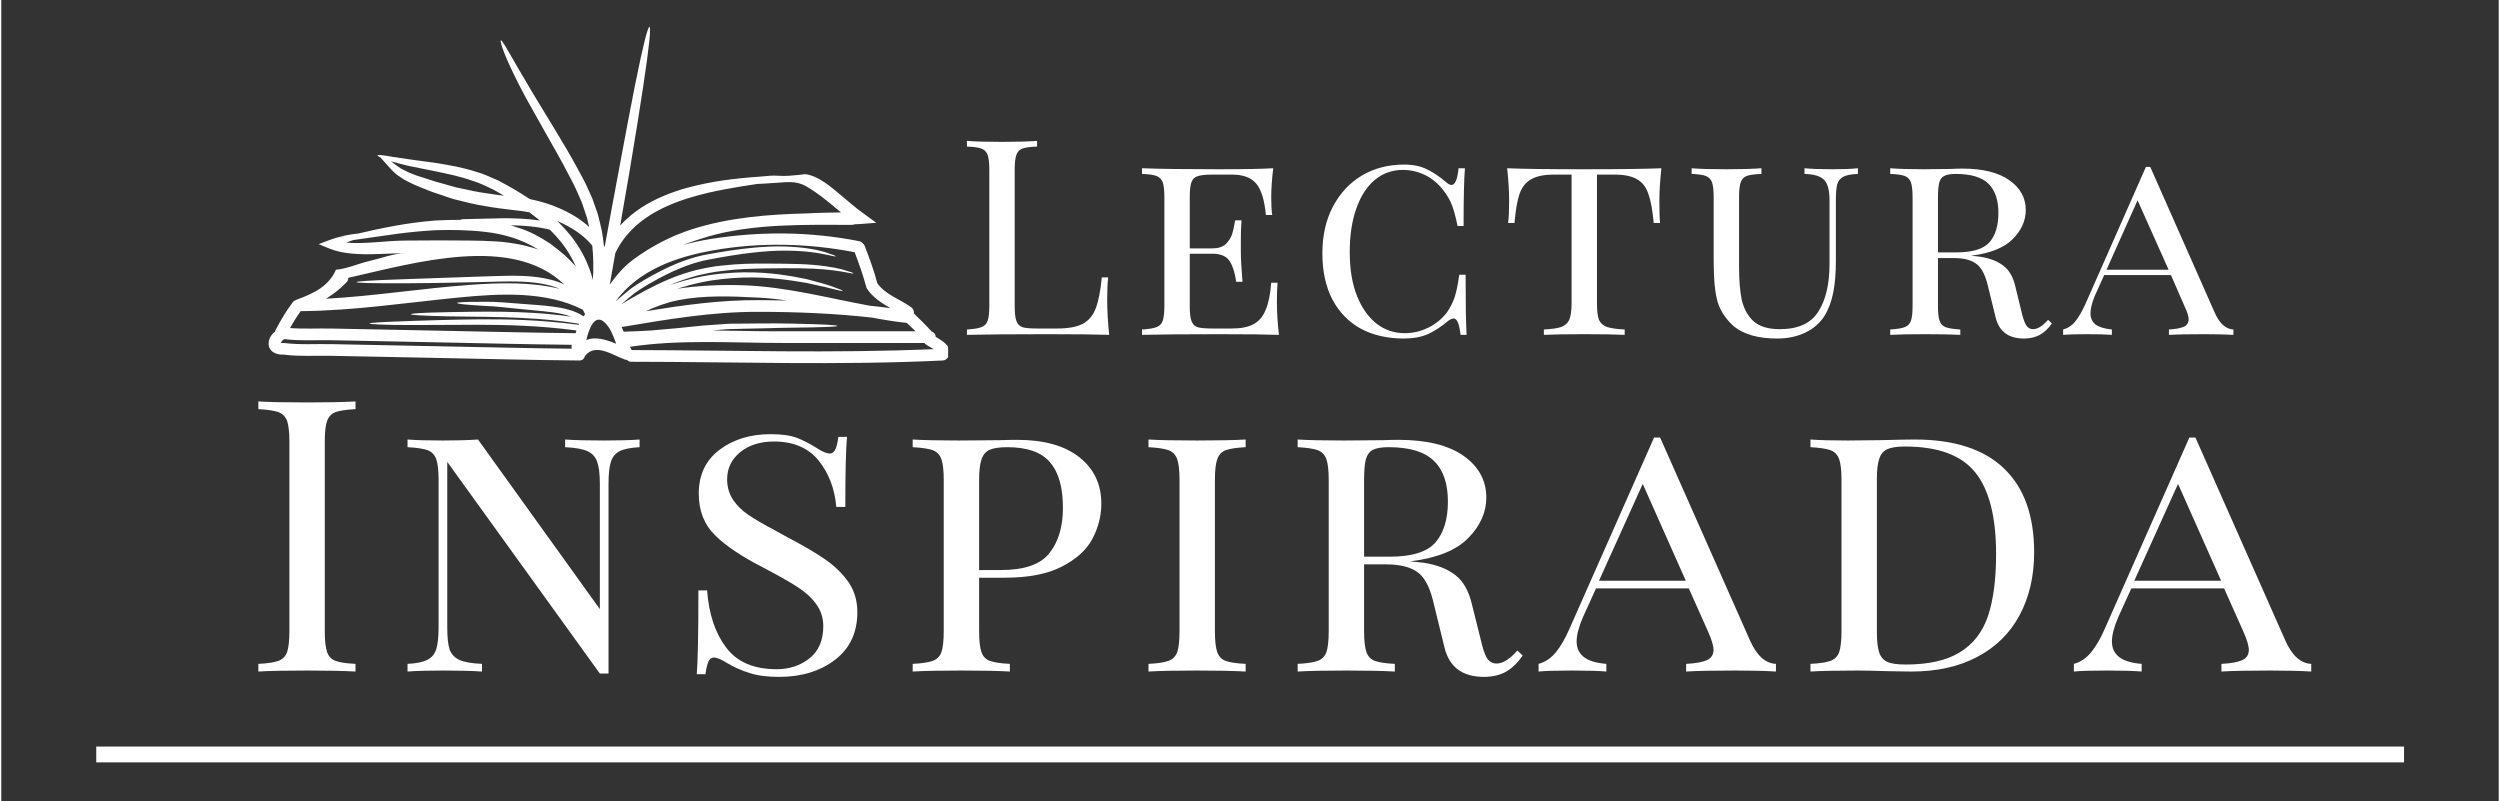 <svg xmlns="http://www.w3.org/2000/svg" xmlns:xlink="http://www.w3.org/1999/xlink" width="156" zoomAndPan="magnify" viewBox="0 0 116.88 37.5" height="50" preserveAspectRatio="xMidYMid meet" version="1.0"><rect x="0" y="0" width="116.88" height="37.5" fill="#333333" stroke="none"/><defs><g/><clipPath id="beb7febc97"><path d="M 12.488 1.184 L 44.312 1.184 L 44.312 17 L 12.488 17 Z M 12.488 1.184 " clip-rule="nonzero"/></clipPath></defs><g clip-path="url(#beb7febc97)"><path fill="#ffffff" d="M 23.531 9.16 C 23.367 9.062 23.203 8.969 23.043 8.879 C 22.707 8.727 22.398 8.562 22.074 8.469 C 21.449 8.242 20.867 8.137 20.367 8.027 C 19.863 7.926 19.434 7.84 19.074 7.766 C 18.727 7.684 18.449 7.613 18.234 7.547 C 18.371 7.648 18.52 7.77 18.695 7.883 C 18.805 7.938 18.918 7.992 19.035 8.055 C 19.16 8.117 19.289 8.152 19.422 8.211 C 19.559 8.258 19.719 8.305 19.875 8.355 C 19.957 8.383 20.039 8.406 20.121 8.434 C 20.164 8.449 20.207 8.461 20.25 8.477 L 20.285 8.484 L 20.293 8.488 C 20.293 8.488 20.301 8.492 20.301 8.492 L 20.305 8.492 L 20.367 8.512 C 20.547 8.562 20.727 8.613 20.914 8.664 C 21.102 8.715 21.297 8.781 21.488 8.812 C 21.879 8.891 22.281 8.992 22.723 9.047 C 22.984 9.09 23.258 9.125 23.531 9.16 Z M 25.129 11.676 C 24.332 11.18 23.488 10.953 22.703 10.859 C 21.836 10.754 21.035 10.754 20.34 10.773 C 19.645 10.809 19.035 10.875 18.508 10.945 C 17.609 11.066 16.949 11.172 16.48 11.234 C 16.477 11.234 16.477 11.238 16.469 11.238 C 16.383 11.266 16.289 11.293 16.188 11.34 C 16.176 11.344 16.16 11.352 16.145 11.355 C 16.586 11.391 17.094 11.371 17.645 11.328 C 18.066 11.293 18.543 11.258 19.02 11.258 C 19.492 11.254 19.984 11.25 20.484 11.25 C 20.965 11.25 21.43 11.254 21.883 11.258 C 22.109 11.262 22.328 11.266 22.543 11.27 C 22.766 11.281 22.98 11.289 23.195 11.301 C 23.91 11.352 24.578 11.484 25.129 11.676 Z M 25.766 13.102 C 25.957 13.152 26.156 13.223 26.348 13.316 C 23.91 10.961 19.387 12.289 16.234 13.004 C 16.242 13.07 16.223 13.145 16.16 13.207 C 15.871 13.516 15.543 13.766 15.195 13.98 C 17.449 13.859 19.676 13.496 21.934 13.332 C 23.289 13.234 24.77 13.184 26.129 13.516 C 25.984 13.453 25.836 13.402 25.691 13.363 C 25.262 13.25 24.828 13.203 24.41 13.184 C 23.996 13.164 23.598 13.168 23.219 13.18 C 22.836 13.188 22.473 13.199 22.133 13.207 C 20.762 13.238 19.691 13.258 18.875 13.258 C 18.059 13.258 17.492 13.258 17.133 13.246 C 16.773 13.234 16.621 13.223 16.621 13.199 C 16.621 13.184 16.773 13.164 17.133 13.141 C 17.492 13.117 18.055 13.094 18.871 13.066 C 19.688 13.035 20.754 13 22.125 12.953 C 22.469 12.941 22.828 12.93 23.211 12.918 C 23.59 12.906 23.996 12.898 24.426 12.914 C 24.852 12.934 25.301 12.98 25.766 13.102 Z M 26.371 11.945 C 26.551 12.109 26.727 12.285 26.891 12.477 C 26.707 12.055 26.469 11.668 26.203 11.332 C 26.031 11.121 25.855 10.926 25.672 10.746 C 25.062 10.602 24.449 10.551 23.828 10.543 C 23.832 10.543 23.832 10.543 23.836 10.543 C 23.957 10.578 24.078 10.621 24.207 10.664 C 24.707 10.812 25.195 11.078 25.68 11.395 C 25.91 11.566 26.141 11.75 26.371 11.945 Z M 27.324 14.711 C 27.289 14.637 27.254 14.566 27.219 14.496 C 25.488 13.609 23.301 13.738 21.426 13.922 C 18.953 14.164 16.5 14.543 14.012 14.562 C 13.828 14.816 13.664 15.082 13.512 15.352 C 14.141 15.402 14.801 15.363 15.426 15.375 C 17 15.41 18.57 15.441 20.145 15.469 C 22.387 15.512 24.637 15.57 26.879 15.594 C 26.891 15.547 26.906 15.508 26.918 15.465 C 25.117 15.23 23.598 15.203 22.355 15.199 C 21.082 15.203 20.09 15.207 19.328 15.211 C 18.57 15.215 18.047 15.203 17.715 15.188 C 17.379 15.176 17.234 15.156 17.234 15.137 C 17.234 15.121 17.379 15.102 17.715 15.082 C 18.047 15.062 18.57 15.043 19.324 15.016 C 20.082 14.992 21.078 14.957 22.355 14.945 C 23.617 14.938 25.164 14.957 27.02 15.199 C 27.023 15.188 27.035 15.168 27.043 15.152 C 25.637 14.922 24.441 14.875 23.449 14.844 C 22.391 14.816 21.555 14.82 20.922 14.805 C 19.652 14.777 19.172 14.742 19.172 14.707 C 19.172 14.668 19.652 14.633 20.922 14.609 C 21.559 14.598 22.387 14.578 23.457 14.59 C 24.352 14.605 25.426 14.645 26.672 14.82 C 26.371 14.707 26.062 14.652 25.77 14.613 C 25.305 14.551 24.859 14.523 24.473 14.48 C 23.691 14.41 23.086 14.324 22.621 14.316 C 21.691 14.262 21.336 14.219 21.336 14.18 C 21.336 14.145 21.691 14.121 22.629 14.125 C 23.098 14.109 23.711 14.172 24.496 14.23 C 24.891 14.262 25.316 14.285 25.805 14.348 C 26.051 14.379 26.305 14.422 26.57 14.5 C 26.797 14.559 27.027 14.66 27.25 14.801 C 27.273 14.77 27.297 14.738 27.324 14.711 Z M 27.688 13.102 C 27.723 12.543 27.711 12.004 27.66 11.5 C 27.375 11.141 26.949 10.809 26.441 10.543 C 26.305 10.473 26.164 10.406 26.02 10.34 C 26.227 10.543 26.426 10.758 26.621 10.996 C 26.969 11.43 27.281 11.934 27.5 12.516 C 27.574 12.707 27.637 12.902 27.688 13.102 Z M 28.777 16.086 C 28.637 15.707 28.496 15.316 28.215 15.07 C 27.777 14.691 27.508 15.352 27.379 15.918 C 27.809 15.734 28.305 15.898 28.777 16.086 Z M 35.43 14.047 C 35.879 14.047 36.332 14.055 36.781 14.066 C 36.316 14 35.848 13.945 35.379 13.926 C 34.168 13.863 32.887 13.812 31.691 14.047 C 31.145 14.156 30.645 14.34 30.16 14.566 C 31.906 14.281 33.645 14.035 35.43 14.047 Z M 39.301 9.941 C 39.207 9.867 39.117 9.789 39.027 9.715 C 38.594 9.352 38.164 9.004 37.676 8.723 C 37.164 8.43 36.742 8.535 36.18 8.562 C 35.871 8.578 35.594 8.605 35.371 8.609 C 35.133 8.648 34.871 8.688 34.574 8.734 C 34.137 8.809 33.629 8.895 33.059 9.027 C 32.488 9.168 31.848 9.34 31.18 9.637 C 30.516 9.934 29.812 10.355 29.254 11.031 C 29.055 11.27 28.883 11.543 28.738 11.84 C 28.656 12.312 28.57 12.805 28.477 13.316 C 28.797 12.875 29.145 12.465 29.59 12.137 C 30.43 11.523 31.352 11.039 32.344 10.723 C 34.062 10.176 35.918 10.031 37.699 9.988 C 37.98 9.969 38.301 9.961 38.645 9.953 C 38.855 9.953 39.074 9.949 39.301 9.941 Z M 41.613 14.422 C 41.199 14.18 40.789 13.926 40.52 13.516 C 40.488 13.477 40.477 13.434 40.473 13.395 C 40.469 13.383 40.461 13.371 40.461 13.359 C 40.316 12.828 40.133 12.316 39.938 11.805 C 37.773 11.383 35.5 11.328 33.324 11.715 C 31.562 12.027 29.828 12.641 28.742 14.109 C 28.988 13.906 29.227 13.695 29.469 13.504 C 29.902 13.199 30.316 12.969 30.73 12.75 C 31.547 12.32 32.352 12.02 33.102 11.895 C 34.574 11.625 35.746 11.508 36.645 11.535 C 37.539 11.562 38.156 11.68 38.531 11.793 C 38.91 11.914 39.066 11.977 39.062 11.996 C 39.055 12.012 38.887 11.984 38.508 11.898 C 38.129 11.816 37.523 11.73 36.641 11.73 C 35.762 11.73 34.609 11.859 33.148 12.141 C 32.422 12.27 31.656 12.562 30.855 12.988 C 30.453 13.203 30.027 13.441 29.637 13.719 C 29.434 13.879 29.234 14.055 29.02 14.238 C 29.773 13.785 30.492 13.387 31.195 13.09 C 31.637 12.898 32.074 12.758 32.496 12.645 C 32.918 12.547 33.324 12.465 33.711 12.43 C 34.484 12.34 35.176 12.332 35.785 12.336 C 36.391 12.34 36.922 12.34 37.383 12.359 C 38.305 12.395 38.938 12.504 39.332 12.602 C 39.719 12.711 39.883 12.773 39.883 12.793 C 39.867 12.855 39.203 12.578 37.375 12.555 C 36.918 12.547 36.395 12.555 35.785 12.562 C 35.18 12.57 34.496 12.582 33.742 12.68 C 33.363 12.719 32.969 12.801 32.559 12.898 C 32.152 13.012 31.73 13.148 31.305 13.336 C 31.297 13.34 31.293 13.34 31.285 13.344 C 32.16 13.051 32.977 12.871 33.719 12.805 C 35.156 12.66 36.285 12.805 37.121 12.953 C 37.332 12.996 37.527 13.035 37.703 13.066 C 37.879 13.117 38.039 13.156 38.184 13.195 C 38.328 13.234 38.457 13.27 38.578 13.305 C 38.691 13.344 38.793 13.375 38.883 13.406 C 39.234 13.531 39.387 13.594 39.379 13.613 C 39.371 13.629 39.211 13.602 38.852 13.508 C 38.762 13.488 38.66 13.461 38.543 13.43 C 38.426 13.402 38.293 13.375 38.148 13.344 C 38 13.312 37.844 13.277 37.668 13.238 C 37.488 13.211 37.297 13.18 37.09 13.145 C 36.262 13.023 35.148 12.902 33.746 13.059 C 33.098 13.125 32.391 13.273 31.637 13.512 C 32.672 13.363 33.711 13.312 34.754 13.352 C 36.766 13.426 38.68 13.949 40.633 14.305 C 40.961 14.34 41.285 14.375 41.613 14.422 Z M 36.211 15.504 C 38.402 15.504 40.625 15.504 42.789 15.504 C 42.652 15.371 42.512 15.238 42.375 15.109 C 42.371 15.105 42.367 15.109 42.363 15.109 C 41.824 15.055 41.285 14.965 40.75 14.863 C 38.984 14.668 37.207 14.594 35.43 14.594 C 33.262 14.586 31.16 14.949 29.031 15.305 C 29.062 15.379 29.098 15.449 29.129 15.523 C 29.637 15.504 30.004 15.496 30.426 15.465 C 30.867 15.43 31.273 15.391 31.672 15.355 C 32.074 15.316 32.453 15.277 32.816 15.238 C 33.184 15.215 33.531 15.188 33.859 15.164 C 34.023 15.148 34.184 15.148 34.336 15.148 C 34.492 15.145 34.645 15.145 34.789 15.145 C 35.082 15.141 35.359 15.141 35.617 15.137 C 36.133 15.137 36.586 15.133 36.977 15.145 C 37.754 15.16 38.293 15.18 38.637 15.195 C 38.98 15.215 39.129 15.234 39.129 15.254 C 39.129 15.27 38.98 15.289 38.637 15.301 C 38.293 15.316 37.754 15.328 36.977 15.336 C 36.586 15.336 36.137 15.355 35.621 15.367 C 35.363 15.371 35.09 15.379 34.797 15.383 C 34.652 15.387 34.504 15.391 34.348 15.395 C 34.191 15.398 34.035 15.398 33.871 15.414 C 33.676 15.434 33.473 15.449 33.266 15.465 C 34.25 15.473 35.234 15.504 36.211 15.504 Z M 43.637 16.34 C 43.523 16.266 43.398 16.207 43.289 16.133 C 43.25 16.109 43.223 16.082 43.203 16.051 C 40.93 16.051 38.781 16.051 36.566 16.051 C 34.207 16.051 31.766 15.875 29.422 16.23 C 29.441 16.27 29.457 16.305 29.477 16.34 C 29.484 16.352 29.492 16.371 29.5 16.383 C 34.211 16.391 38.926 16.543 43.637 16.34 Z M 13.07 16.047 C 13.07 16.047 13.07 16.051 13.066 16.051 C 13.07 16.051 13.074 16.047 13.078 16.043 C 13.094 16.043 13.141 16.051 13.141 16.051 C 13.145 16.051 13.148 16.051 13.152 16.051 C 13.18 16.047 13.203 16.047 13.234 16.051 C 13.945 16.145 14.711 16.09 15.426 16.105 C 17 16.137 18.57 16.168 20.145 16.199 C 22.324 16.238 24.508 16.297 26.691 16.32 C 26.691 16.262 26.691 16.199 26.691 16.137 C 24.508 16.113 22.324 16.059 20.145 16.016 C 18.57 15.984 17 15.957 15.426 15.922 C 14.715 15.91 13.957 15.961 13.25 15.871 C 13.23 15.887 13.207 15.898 13.184 15.91 C 13.172 15.922 13.164 15.934 13.152 15.945 C 13.109 15.984 13.094 16.031 13.078 16.043 C 13.074 16.043 13.074 16.047 13.07 16.047 Z M 18.898 11.855 C 18.477 11.855 18.078 11.871 17.676 11.887 C 16.812 11.922 15.988 11.895 15.348 11.629 L 14.852 11.426 L 15.336 11.242 C 15.891 11.039 16.355 10.965 16.684 10.93 C 16.691 10.93 16.695 10.93 16.703 10.93 C 17.137 10.824 17.707 10.699 18.449 10.562 C 18.98 10.469 19.598 10.375 20.316 10.32 C 20.684 10.301 21.082 10.285 21.5 10.289 C 21.523 10.27 21.551 10.258 21.586 10.258 C 22.797 10.246 24.012 10.137 25.199 10.32 C 25.191 10.309 25.18 10.301 25.168 10.289 C 25.02 10.168 24.867 10.051 24.719 9.938 C 24.488 9.895 24.25 9.855 24.008 9.836 C 23.531 9.777 23.07 9.727 22.625 9.641 C 22.176 9.574 21.742 9.461 21.332 9.359 C 21.121 9.312 20.938 9.242 20.754 9.18 C 20.57 9.117 20.391 9.055 20.219 9 L 20.152 8.977 L 20.109 8.961 L 20.078 8.945 C 20.039 8.93 19.996 8.914 19.957 8.902 C 19.875 8.867 19.797 8.832 19.715 8.805 C 19.555 8.738 19.406 8.68 19.254 8.609 C 19.109 8.535 18.957 8.469 18.836 8.395 C 18.777 8.355 18.723 8.316 18.668 8.281 C 18.641 8.262 18.613 8.242 18.586 8.227 L 18.547 8.199 L 18.527 8.188 L 18.523 8.18 L 18.512 8.176 C 18.508 8.172 18.496 8.164 18.496 8.164 C 18.297 7.992 18.152 7.828 18.039 7.699 C 17.984 7.641 17.934 7.582 17.891 7.531 C 17.844 7.484 17.805 7.441 17.773 7.406 C 17.758 7.391 17.746 7.375 17.738 7.363 C 17.645 7.32 17.602 7.289 17.609 7.273 C 17.617 7.238 17.82 7.25 18.262 7.332 C 18.484 7.367 18.77 7.41 19.129 7.461 C 19.488 7.512 19.922 7.57 20.434 7.641 C 20.945 7.73 21.547 7.82 22.219 8.039 C 22.559 8.129 22.902 8.293 23.27 8.453 C 23.617 8.641 23.984 8.84 24.355 9.074 C 24.48 9.152 24.605 9.234 24.734 9.316 C 24.754 9.32 24.773 9.324 24.797 9.332 C 25.031 9.379 25.262 9.438 25.484 9.508 C 25.93 9.648 26.348 9.832 26.719 10.047 C 27.012 10.215 27.277 10.41 27.512 10.621 C 27.477 10.469 27.438 10.32 27.406 10.176 C 27.324 9.934 27.246 9.703 27.172 9.48 C 27.074 9.258 26.984 9.047 26.891 8.84 C 26.797 8.633 26.684 8.434 26.586 8.238 C 26.184 7.461 25.789 6.781 25.445 6.172 C 25.102 5.566 24.805 5.035 24.547 4.57 C 23.547 2.707 23.32 1.918 23.379 1.895 C 23.461 1.859 23.809 2.578 24.887 4.379 C 25.16 4.828 25.477 5.348 25.836 5.941 C 26.199 6.543 26.609 7.215 27.031 8 C 27.137 8.199 27.25 8.398 27.355 8.613 C 27.453 8.832 27.559 9.055 27.66 9.285 C 27.742 9.527 27.832 9.77 27.918 10.023 C 27.98 10.285 28.055 10.547 28.109 10.824 C 28.148 11.035 28.176 11.254 28.199 11.477 C 28.215 11.504 28.227 11.531 28.238 11.559 C 28.48 10.223 28.699 9.043 28.895 8.004 C 29.207 6.316 29.457 5 29.656 4 C 30.059 1.996 30.262 1.246 30.336 1.258 C 30.41 1.273 30.344 2.047 30.039 4.066 C 29.887 5.078 29.676 6.398 29.391 8.09 C 29.266 8.836 29.121 9.656 28.965 10.555 C 29.582 9.875 30.312 9.461 30.98 9.176 C 31.699 8.871 32.367 8.707 32.961 8.586 C 33.555 8.465 34.074 8.398 34.523 8.352 C 34.902 8.309 35.227 8.285 35.512 8.266 C 35.844 8.242 36.066 8.199 36.406 8.227 C 36.73 8.254 37.062 8.207 37.391 8.18 C 37.453 8.18 37.574 8.145 37.625 8.152 C 38.277 8.223 38.941 8.844 39.422 9.242 C 39.723 9.496 40.008 9.742 40.285 9.941 L 40.949 10.426 L 40.145 10.488 C 40.074 10.492 40.004 10.492 39.934 10.496 C 39.898 10.512 39.859 10.523 39.812 10.523 C 37.625 10.523 35.23 10.449 33.062 11.074 C 32.668 11.191 32.281 11.32 31.902 11.469 C 32.32 11.352 32.746 11.258 33.18 11.188 C 35.5 10.816 37.848 10.832 40.16 11.289 C 40.227 11.305 40.277 11.34 40.309 11.383 C 40.352 11.41 40.387 11.453 40.41 11.512 C 40.625 12.07 40.832 12.633 40.988 13.215 C 40.988 13.223 40.988 13.23 40.992 13.242 C 41.355 13.789 42.082 14.008 42.594 14.387 C 42.691 14.461 42.723 14.566 42.707 14.668 C 42.988 14.945 43.277 15.215 43.539 15.516 C 43.66 15.547 43.723 15.652 43.73 15.762 C 43.992 15.922 44.262 16.074 44.391 16.367 C 44.453 16.504 44.434 16.66 44.293 16.742 C 44.289 16.746 44.285 16.746 44.281 16.75 C 44.238 16.816 44.164 16.863 44.062 16.871 C 39.207 17.105 34.344 16.934 29.484 16.93 C 29.395 16.93 29.328 16.895 29.285 16.844 C 29.258 16.844 29.23 16.84 29.199 16.832 C 28.637 16.637 27.824 16.039 27.336 16.637 C 27.328 16.648 27.32 16.656 27.312 16.668 C 27.285 16.777 27.203 16.871 27.055 16.871 C 24.75 16.852 22.445 16.789 20.145 16.746 C 18.57 16.715 17 16.688 15.426 16.652 C 14.711 16.637 13.945 16.691 13.234 16.598 C 13.227 16.594 13.215 16.594 13.207 16.59 C 13.188 16.594 13.168 16.598 13.141 16.598 C 12.891 16.59 12.578 16.48 12.523 16.199 C 12.477 15.949 12.582 15.723 12.766 15.555 C 12.781 15.539 12.797 15.527 12.816 15.516 C 12.82 15.484 12.828 15.457 12.848 15.426 C 13.082 14.984 13.332 14.551 13.637 14.152 C 13.676 14.098 13.727 14.062 13.785 14.047 C 13.797 14.039 13.812 14.031 13.828 14.023 C 14.613 13.734 15.316 13.41 15.664 12.621 C 16.148 12.59 16.711 12.336 17.195 12.223 C 17.723 12.105 18.359 11.855 18.898 11.855 " fill-opacity="1" fill-rule="nonzero"/></g><path fill="#ffffff" d="M 13.078 16.043 C 13.074 16.047 13.07 16.051 13.066 16.051 C 13.07 16.051 13.07 16.047 13.07 16.047 C 13.074 16.047 13.074 16.043 13.078 16.043 " fill-opacity="1" fill-rule="nonzero"/><g fill="#ffffff" fill-opacity="1"><g transform="translate(44.662, 15.671)"><g><path d="M 3.812 -8.812 C 3.5 -8.801 3.27 -8.77 3.125 -8.719 C 2.988 -8.664 2.895 -8.566 2.844 -8.422 C 2.789 -8.273 2.766 -8.039 2.766 -7.719 L 2.766 -1.359 C 2.766 -1.035 2.789 -0.801 2.844 -0.656 C 2.895 -0.508 2.988 -0.41 3.125 -0.359 C 3.27 -0.316 3.5 -0.297 3.812 -0.297 L 4.734 -0.297 C 5.266 -0.297 5.672 -0.367 5.953 -0.516 C 6.234 -0.672 6.438 -0.914 6.562 -1.25 C 6.688 -1.582 6.781 -2.062 6.844 -2.688 L 7.141 -2.688 C 7.109 -2.426 7.094 -2.078 7.094 -1.641 C 7.094 -1.148 7.125 -0.602 7.188 0 C 6.602 -0.02 5.625 -0.031 4.25 -0.031 C 2.613 -0.031 1.375 -0.02 0.531 0 L 0.531 -0.25 C 0.844 -0.27 1.066 -0.305 1.203 -0.359 C 1.348 -0.41 1.445 -0.508 1.5 -0.656 C 1.551 -0.801 1.578 -1.035 1.578 -1.359 L 1.578 -7.719 C 1.578 -8.039 1.551 -8.273 1.5 -8.422 C 1.445 -8.566 1.348 -8.664 1.203 -8.719 C 1.066 -8.77 0.844 -8.801 0.531 -8.812 L 0.531 -9.078 C 0.895 -9.047 1.441 -9.031 2.172 -9.031 C 2.859 -9.031 3.406 -9.047 3.812 -9.078 Z M 3.812 -8.812 "/></g></g></g><g fill="#ffffff" fill-opacity="1"><g transform="translate(52.855, 15.671)"><g><path d="M 6.844 -1.516 C 6.844 -1.066 6.875 -0.562 6.938 0 C 6.375 -0.02 5.438 -0.031 4.125 -0.031 C 2.539 -0.031 1.344 -0.02 0.531 0 L 0.531 -0.25 C 0.844 -0.27 1.066 -0.305 1.203 -0.359 C 1.348 -0.41 1.445 -0.508 1.5 -0.656 C 1.551 -0.801 1.578 -1.035 1.578 -1.359 L 1.578 -6.438 C 1.578 -6.758 1.551 -6.992 1.5 -7.141 C 1.445 -7.285 1.348 -7.383 1.203 -7.438 C 1.066 -7.488 0.844 -7.52 0.531 -7.531 L 0.531 -7.797 C 1.344 -7.766 2.539 -7.75 4.125 -7.75 C 5.32 -7.75 6.172 -7.766 6.672 -7.797 C 6.609 -7.273 6.578 -6.812 6.578 -6.406 C 6.578 -6.07 6.594 -5.805 6.625 -5.609 L 6.328 -5.609 C 6.266 -6.305 6.113 -6.797 5.875 -7.078 C 5.645 -7.359 5.266 -7.5 4.734 -7.5 L 3.812 -7.5 C 3.5 -7.5 3.27 -7.473 3.125 -7.422 C 2.988 -7.379 2.895 -7.285 2.844 -7.141 C 2.789 -6.992 2.766 -6.758 2.766 -6.438 L 2.766 -4.047 L 3.828 -4.047 C 4.098 -4.047 4.305 -4.113 4.453 -4.25 C 4.598 -4.395 4.695 -4.551 4.75 -4.719 C 4.801 -4.883 4.848 -5.098 4.891 -5.359 L 5.188 -5.359 C 5.164 -5.066 5.156 -4.75 5.156 -4.406 L 5.156 -3.922 C 5.156 -3.586 5.18 -3.109 5.234 -2.484 L 4.938 -2.484 C 4.883 -2.891 4.785 -3.207 4.641 -3.438 C 4.492 -3.676 4.223 -3.797 3.828 -3.797 L 2.766 -3.797 L 2.766 -1.359 C 2.766 -1.035 2.789 -0.801 2.844 -0.656 C 2.895 -0.508 2.988 -0.41 3.125 -0.359 C 3.27 -0.316 3.5 -0.297 3.812 -0.297 L 4.734 -0.297 C 5.16 -0.297 5.5 -0.363 5.75 -0.5 C 6 -0.633 6.188 -0.852 6.312 -1.156 C 6.445 -1.457 6.535 -1.883 6.578 -2.438 L 6.875 -2.438 C 6.852 -2.207 6.844 -1.898 6.844 -1.516 Z M 6.844 -1.516 "/></g></g></g><g fill="#ffffff" fill-opacity="1"><g transform="translate(61.139, 15.671)"><g><path d="M 4.516 -7.969 C 4.93 -7.969 5.285 -7.895 5.578 -7.75 C 5.867 -7.613 6.172 -7.41 6.484 -7.141 C 6.578 -7.055 6.66 -7.016 6.734 -7.016 C 6.898 -7.016 7.008 -7.273 7.062 -7.797 L 7.359 -7.797 C 7.316 -7.273 7.297 -6.375 7.297 -5.094 L 7.016 -5.094 C 6.922 -5.539 6.832 -5.867 6.75 -6.078 C 6.664 -6.297 6.539 -6.516 6.375 -6.734 C 6.133 -7.055 5.848 -7.301 5.516 -7.469 C 5.18 -7.633 4.828 -7.719 4.453 -7.719 C 3.953 -7.719 3.516 -7.562 3.141 -7.25 C 2.773 -6.945 2.488 -6.504 2.281 -5.922 C 2.07 -5.336 1.969 -4.656 1.969 -3.875 C 1.969 -3.07 2.082 -2.383 2.312 -1.812 C 2.539 -1.25 2.848 -0.816 3.234 -0.516 C 3.617 -0.223 4.055 -0.078 4.547 -0.078 C 4.922 -0.078 5.281 -0.16 5.625 -0.328 C 5.977 -0.492 6.273 -0.734 6.516 -1.047 C 6.672 -1.273 6.789 -1.508 6.875 -1.75 C 6.957 -2 7.031 -2.352 7.094 -2.812 L 7.391 -2.812 C 7.391 -1.477 7.406 -0.539 7.438 0 L 7.156 0 C 7.125 -0.258 7.082 -0.453 7.031 -0.578 C 6.977 -0.703 6.91 -0.766 6.828 -0.766 C 6.766 -0.766 6.68 -0.727 6.578 -0.656 C 6.254 -0.383 5.938 -0.176 5.625 -0.031 C 5.312 0.102 4.938 0.172 4.5 0.172 C 3.738 0.172 3.07 0.02 2.5 -0.281 C 1.926 -0.594 1.477 -1.051 1.156 -1.656 C 0.844 -2.258 0.688 -2.977 0.688 -3.812 C 0.688 -4.633 0.848 -5.359 1.172 -5.984 C 1.504 -6.617 1.957 -7.109 2.531 -7.453 C 3.113 -7.797 3.773 -7.969 4.516 -7.969 Z M 4.516 -7.969 "/></g></g></g><g fill="#ffffff" fill-opacity="1"><g transform="translate(70.037, 15.671)"><g><path d="M 7.656 -7.797 C 7.594 -7.223 7.562 -6.719 7.562 -6.281 C 7.562 -5.832 7.57 -5.484 7.594 -5.234 L 7.297 -5.234 C 7.242 -5.828 7.16 -6.281 7.047 -6.594 C 6.941 -6.914 6.766 -7.145 6.516 -7.281 C 6.273 -7.426 5.922 -7.5 5.453 -7.5 L 4.641 -7.5 L 4.641 -1.484 C 4.641 -1.129 4.672 -0.867 4.734 -0.703 C 4.805 -0.547 4.926 -0.438 5.094 -0.375 C 5.27 -0.312 5.551 -0.27 5.938 -0.25 L 5.938 0 C 5.488 -0.02 4.859 -0.031 4.047 -0.031 C 3.191 -0.031 2.562 -0.02 2.156 0 L 2.156 -0.25 C 2.539 -0.27 2.816 -0.312 2.984 -0.375 C 3.148 -0.438 3.27 -0.547 3.344 -0.703 C 3.414 -0.867 3.453 -1.129 3.453 -1.484 L 3.453 -7.5 L 2.625 -7.5 C 2.164 -7.5 1.812 -7.426 1.562 -7.281 C 1.312 -7.145 1.129 -6.914 1.016 -6.594 C 0.91 -6.281 0.832 -5.828 0.781 -5.234 L 0.484 -5.234 C 0.516 -5.504 0.531 -5.852 0.531 -6.281 C 0.531 -6.719 0.5 -7.223 0.438 -7.797 C 1.145 -7.766 2.348 -7.75 4.047 -7.75 C 5.734 -7.75 6.938 -7.766 7.656 -7.797 Z M 7.656 -7.797 "/></g></g></g><g fill="#ffffff" fill-opacity="1"><g transform="translate(78.781, 15.671)"><g><path d="M 8.109 -7.531 C 7.805 -7.52 7.582 -7.477 7.438 -7.406 C 7.289 -7.332 7.191 -7.211 7.141 -7.047 C 7.098 -6.879 7.078 -6.629 7.078 -6.297 L 7.078 -3.469 C 7.078 -2.883 7.035 -2.383 6.953 -1.969 C 6.867 -1.551 6.734 -1.191 6.547 -0.891 C 6.336 -0.555 6.039 -0.297 5.656 -0.109 C 5.27 0.078 4.828 0.172 4.328 0.172 C 3.453 0.172 2.781 -0.016 2.312 -0.391 C 1.938 -0.723 1.68 -1.102 1.547 -1.531 C 1.422 -1.957 1.359 -2.594 1.359 -3.438 L 1.359 -6.438 C 1.359 -6.758 1.332 -6.992 1.281 -7.141 C 1.227 -7.285 1.129 -7.383 0.984 -7.438 C 0.848 -7.488 0.629 -7.52 0.328 -7.531 L 0.328 -7.797 C 0.68 -7.766 1.223 -7.75 1.953 -7.75 C 2.641 -7.75 3.188 -7.766 3.594 -7.797 L 3.594 -7.531 C 3.281 -7.52 3.051 -7.488 2.906 -7.438 C 2.77 -7.383 2.676 -7.285 2.625 -7.141 C 2.57 -6.992 2.547 -6.758 2.547 -6.438 L 2.547 -3.219 C 2.547 -2.582 2.586 -2.055 2.672 -1.641 C 2.766 -1.234 2.945 -0.898 3.219 -0.641 C 3.5 -0.391 3.91 -0.266 4.453 -0.266 C 5.305 -0.266 5.906 -0.535 6.25 -1.078 C 6.602 -1.617 6.781 -2.367 6.781 -3.328 L 6.781 -6.297 C 6.781 -6.766 6.695 -7.082 6.531 -7.25 C 6.363 -7.426 6.055 -7.52 5.609 -7.531 L 5.609 -7.797 C 5.922 -7.766 6.359 -7.75 6.922 -7.75 C 7.43 -7.75 7.828 -7.766 8.109 -7.797 Z M 8.109 -7.531 "/></g></g></g><g fill="#ffffff" fill-opacity="1"><g transform="translate(87.871, 15.671)"><g><path d="M 8.094 -0.531 C 7.938 -0.301 7.75 -0.125 7.531 0 C 7.32 0.113 7.078 0.172 6.797 0.172 C 6.078 0.172 5.633 -0.148 5.469 -0.797 L 5.078 -2.391 C 4.953 -2.867 4.77 -3.188 4.531 -3.344 C 4.301 -3.508 3.957 -3.594 3.5 -3.594 L 2.766 -3.594 L 2.766 -1.359 C 2.766 -1.035 2.789 -0.801 2.844 -0.656 C 2.895 -0.508 2.988 -0.41 3.125 -0.359 C 3.27 -0.305 3.5 -0.27 3.812 -0.25 L 3.812 0 C 3.414 -0.02 2.867 -0.031 2.172 -0.031 C 1.441 -0.031 0.895 -0.02 0.531 0 L 0.531 -0.25 C 0.844 -0.27 1.066 -0.305 1.203 -0.359 C 1.348 -0.41 1.445 -0.508 1.5 -0.656 C 1.551 -0.801 1.578 -1.035 1.578 -1.359 L 1.578 -6.438 C 1.578 -6.758 1.551 -6.992 1.5 -7.141 C 1.445 -7.285 1.348 -7.383 1.203 -7.438 C 1.066 -7.488 0.844 -7.52 0.531 -7.531 L 0.531 -7.797 C 0.895 -7.766 1.414 -7.75 2.094 -7.75 L 3.406 -7.766 C 3.551 -7.773 3.719 -7.781 3.906 -7.781 C 4.863 -7.781 5.598 -7.598 6.109 -7.234 C 6.617 -6.879 6.875 -6.414 6.875 -5.844 C 6.875 -5.344 6.672 -4.891 6.266 -4.484 C 5.867 -4.078 5.219 -3.816 4.312 -3.703 C 4.488 -3.68 4.633 -3.664 4.75 -3.656 C 5.207 -3.582 5.566 -3.441 5.828 -3.234 C 6.098 -3.035 6.285 -2.707 6.391 -2.25 L 6.672 -1.094 C 6.742 -0.789 6.816 -0.578 6.891 -0.453 C 6.973 -0.328 7.082 -0.266 7.219 -0.266 C 7.426 -0.266 7.66 -0.41 7.922 -0.703 Z M 3.594 -7.531 C 3.352 -7.531 3.176 -7.5 3.062 -7.438 C 2.945 -7.383 2.867 -7.281 2.828 -7.125 C 2.785 -6.969 2.766 -6.738 2.766 -6.438 L 2.766 -3.859 L 3.625 -3.859 C 4.375 -3.859 4.891 -4.016 5.172 -4.328 C 5.453 -4.648 5.594 -5.109 5.594 -5.703 C 5.594 -6.316 5.438 -6.773 5.125 -7.078 C 4.812 -7.379 4.301 -7.531 3.594 -7.531 Z M 3.594 -7.531 "/></g></g></g><g fill="#ffffff" fill-opacity="1"><g transform="translate(96.525, 15.671)"><g><path d="M 7.047 -1.078 C 7.273 -0.547 7.57 -0.27 7.938 -0.25 L 7.938 0 C 7.594 -0.02 7.133 -0.031 6.562 -0.031 C 5.82 -0.031 5.273 -0.02 4.922 0 L 4.922 -0.25 C 5.234 -0.27 5.461 -0.312 5.609 -0.375 C 5.766 -0.445 5.844 -0.566 5.844 -0.734 C 5.844 -0.867 5.781 -1.066 5.656 -1.328 L 5.016 -2.797 L 1.891 -2.797 L 1.453 -1.828 C 1.316 -1.492 1.25 -1.223 1.25 -1.016 C 1.25 -0.785 1.328 -0.609 1.484 -0.484 C 1.641 -0.367 1.895 -0.289 2.25 -0.25 L 2.25 0 C 1.988 -0.02 1.598 -0.031 1.078 -0.031 C 0.555 -0.031 0.188 -0.02 -0.031 0 L -0.031 -0.25 C 0.195 -0.312 0.391 -0.441 0.547 -0.641 C 0.711 -0.848 0.867 -1.117 1.016 -1.453 L 3.844 -7.859 L 4.047 -7.859 Z M 4.906 -3.047 L 3.453 -6.297 L 2 -3.047 Z M 4.906 -3.047 "/></g></g></g><path stroke-linecap="butt" transform="matrix(0.74, 0, 0, 0.74, 4.444, 34.938)" fill="none" stroke-linejoin="miter" d="M 0.001 0.501 L 145.953 0.501 " stroke="#ffffff" stroke-width="1" stroke-opacity="1" stroke-miterlimit="4"/><g fill="#ffffff" fill-opacity="1"><g transform="translate(11.281, 31.428)"><g><path d="M 5.297 -12.281 C 4.867 -12.258 4.555 -12.211 4.359 -12.141 C 4.172 -12.066 4.039 -11.93 3.969 -11.734 C 3.895 -11.535 3.859 -11.207 3.859 -10.75 L 3.859 -1.891 C 3.859 -1.441 3.895 -1.113 3.969 -0.906 C 4.039 -0.707 4.172 -0.57 4.359 -0.5 C 4.555 -0.426 4.867 -0.379 5.297 -0.359 L 5.297 0 C 4.754 -0.031 4 -0.047 3.031 -0.047 C 2.008 -0.047 1.25 -0.031 0.75 0 L 0.75 -0.359 C 1.176 -0.379 1.488 -0.426 1.688 -0.5 C 1.883 -0.57 2.02 -0.707 2.094 -0.906 C 2.164 -1.113 2.203 -1.441 2.203 -1.891 L 2.203 -10.75 C 2.203 -11.207 2.164 -11.535 2.094 -11.734 C 2.02 -11.93 1.883 -12.066 1.688 -12.141 C 1.488 -12.211 1.176 -12.258 0.75 -12.281 L 0.75 -12.641 C 1.25 -12.609 2.008 -12.594 3.031 -12.594 C 3.988 -12.594 4.742 -12.609 5.297 -12.641 Z M 5.297 -12.281 "/></g></g></g><g fill="#ffffff" fill-opacity="1"><g transform="translate(18.263, 31.428)"><g><path d="M 11.609 -10.5 C 11.191 -10.477 10.879 -10.414 10.672 -10.312 C 10.473 -10.207 10.336 -10.039 10.266 -9.812 C 10.191 -9.582 10.156 -9.238 10.156 -8.781 L 10.156 0.094 L 9.75 0.094 L 2.609 -9.812 L 2.609 -2.078 C 2.609 -1.609 2.645 -1.258 2.719 -1.031 C 2.801 -0.812 2.953 -0.648 3.172 -0.547 C 3.398 -0.441 3.754 -0.379 4.234 -0.359 L 4.234 0 C 3.805 -0.031 3.195 -0.047 2.406 -0.047 C 1.695 -0.047 1.145 -0.031 0.75 0 L 0.75 -0.359 C 1.164 -0.379 1.473 -0.441 1.672 -0.547 C 1.879 -0.648 2.02 -0.816 2.094 -1.047 C 2.164 -1.273 2.203 -1.617 2.203 -2.078 L 2.203 -8.969 C 2.203 -9.414 2.164 -9.738 2.094 -9.938 C 2.02 -10.145 1.883 -10.285 1.688 -10.359 C 1.488 -10.43 1.176 -10.477 0.75 -10.5 L 0.75 -10.859 C 1.145 -10.828 1.695 -10.812 2.406 -10.812 C 3.051 -10.812 3.598 -10.828 4.047 -10.859 L 9.75 -2.922 L 9.75 -8.781 C 9.75 -9.25 9.707 -9.594 9.625 -9.812 C 9.551 -10.039 9.398 -10.207 9.172 -10.312 C 8.953 -10.414 8.602 -10.477 8.125 -10.5 L 8.125 -10.859 C 8.551 -10.828 9.16 -10.812 9.953 -10.812 C 10.66 -10.812 11.211 -10.828 11.609 -10.859 Z M 11.609 -10.5 "/></g></g></g><g fill="#ffffff" fill-opacity="1"><g transform="translate(31.423, 31.428)"><g><path d="M 4.578 -11.109 C 5.098 -11.109 5.508 -11.051 5.812 -10.938 C 6.113 -10.82 6.426 -10.66 6.75 -10.453 C 7.008 -10.285 7.211 -10.203 7.359 -10.203 C 7.461 -10.203 7.547 -10.266 7.609 -10.391 C 7.672 -10.516 7.719 -10.711 7.75 -10.984 L 8.156 -10.984 C 8.102 -10.367 8.078 -9.273 8.078 -7.703 L 7.656 -7.703 C 7.582 -8.555 7.305 -9.281 6.828 -9.875 C 6.348 -10.469 5.648 -10.766 4.734 -10.766 C 4.098 -10.766 3.57 -10.598 3.156 -10.266 C 2.75 -9.93 2.547 -9.508 2.547 -9 C 2.547 -8.633 2.641 -8.312 2.828 -8.031 C 3.016 -7.758 3.254 -7.523 3.547 -7.328 C 3.836 -7.129 4.25 -6.891 4.781 -6.609 L 5.375 -6.281 C 6.113 -5.895 6.707 -5.547 7.156 -5.234 C 7.602 -4.922 7.961 -4.566 8.234 -4.172 C 8.504 -3.773 8.641 -3.312 8.641 -2.781 C 8.641 -1.82 8.289 -1.078 7.594 -0.547 C 6.895 -0.016 6.023 0.25 4.984 0.25 C 4.41 0.25 3.941 0.188 3.578 0.062 C 3.211 -0.051 2.863 -0.207 2.531 -0.406 C 2.27 -0.57 2.066 -0.656 1.922 -0.656 C 1.816 -0.656 1.734 -0.594 1.672 -0.469 C 1.617 -0.344 1.57 -0.145 1.531 0.125 L 1.125 0.125 C 1.176 -0.457 1.203 -1.766 1.203 -3.797 L 1.609 -3.797 C 1.691 -2.691 1.988 -1.801 2.5 -1.125 C 3.008 -0.445 3.797 -0.109 4.859 -0.109 C 5.453 -0.109 5.961 -0.273 6.391 -0.609 C 6.828 -0.953 7.047 -1.457 7.047 -2.125 C 7.047 -2.52 6.93 -2.867 6.703 -3.172 C 6.484 -3.473 6.18 -3.742 5.797 -3.984 C 5.422 -4.223 4.895 -4.52 4.219 -4.875 C 3.238 -5.375 2.492 -5.875 1.984 -6.375 C 1.473 -6.875 1.219 -7.523 1.219 -8.328 C 1.219 -9.203 1.539 -9.883 2.188 -10.375 C 2.832 -10.863 3.629 -11.109 4.578 -11.109 Z M 4.578 -11.109 "/></g></g></g><g fill="#ffffff" fill-opacity="1"><g transform="translate(41.904, 31.428)"><g><path d="M 3.859 -4.391 L 3.859 -1.891 C 3.859 -1.441 3.895 -1.113 3.969 -0.906 C 4.039 -0.707 4.172 -0.57 4.359 -0.5 C 4.555 -0.426 4.867 -0.379 5.297 -0.359 L 5.297 0 C 4.754 -0.031 4 -0.047 3.031 -0.047 C 2.008 -0.047 1.25 -0.031 0.75 0 L 0.75 -0.359 C 1.176 -0.379 1.488 -0.426 1.688 -0.5 C 1.883 -0.57 2.02 -0.707 2.094 -0.906 C 2.164 -1.113 2.203 -1.441 2.203 -1.891 L 2.203 -8.969 C 2.203 -9.414 2.164 -9.738 2.094 -9.938 C 2.02 -10.145 1.883 -10.285 1.688 -10.359 C 1.488 -10.43 1.176 -10.477 0.75 -10.5 L 0.75 -10.859 C 1.25 -10.828 1.973 -10.812 2.922 -10.812 L 4.859 -10.828 C 5.086 -10.836 5.344 -10.844 5.625 -10.844 C 6.895 -10.844 7.867 -10.57 8.547 -10.031 C 9.234 -9.488 9.578 -8.766 9.578 -7.859 C 9.578 -7.285 9.438 -6.734 9.156 -6.203 C 8.875 -5.68 8.395 -5.25 7.719 -4.906 C 7.051 -4.562 6.16 -4.391 5.047 -4.391 Z M 5.172 -10.5 C 4.805 -10.5 4.531 -10.457 4.344 -10.375 C 4.164 -10.289 4.039 -10.141 3.969 -9.922 C 3.895 -9.711 3.859 -9.395 3.859 -8.969 L 3.859 -4.75 L 4.875 -4.75 C 5.969 -4.75 6.723 -5.008 7.141 -5.531 C 7.566 -6.062 7.781 -6.77 7.781 -7.656 C 7.781 -8.625 7.578 -9.336 7.172 -9.797 C 6.773 -10.266 6.109 -10.5 5.172 -10.5 Z M 5.172 -10.5 "/></g></g></g><g fill="#ffffff" fill-opacity="1"><g transform="translate(52.939, 31.428)"><g><path d="M 5.297 -10.5 C 4.867 -10.477 4.555 -10.43 4.359 -10.359 C 4.172 -10.285 4.039 -10.145 3.969 -9.938 C 3.895 -9.738 3.859 -9.414 3.859 -8.969 L 3.859 -1.891 C 3.859 -1.441 3.895 -1.113 3.969 -0.906 C 4.039 -0.707 4.172 -0.57 4.359 -0.5 C 4.555 -0.426 4.867 -0.379 5.297 -0.359 L 5.297 0 C 4.754 -0.031 4 -0.047 3.031 -0.047 C 2.008 -0.047 1.25 -0.031 0.75 0 L 0.75 -0.359 C 1.176 -0.379 1.488 -0.426 1.688 -0.5 C 1.883 -0.57 2.02 -0.707 2.094 -0.906 C 2.164 -1.113 2.203 -1.441 2.203 -1.891 L 2.203 -8.969 C 2.203 -9.414 2.164 -9.738 2.094 -9.938 C 2.02 -10.145 1.883 -10.285 1.688 -10.359 C 1.488 -10.43 1.176 -10.477 0.75 -10.5 L 0.75 -10.859 C 1.25 -10.828 2.008 -10.812 3.031 -10.812 C 3.988 -10.812 4.742 -10.828 5.297 -10.859 Z M 5.297 -10.5 "/></g></g></g><g fill="#ffffff" fill-opacity="1"><g transform="translate(59.921, 31.428)"><g><path d="M 11.281 -0.75 C 11.062 -0.426 10.805 -0.176 10.516 0 C 10.223 0.164 9.875 0.25 9.469 0.25 C 8.469 0.25 7.852 -0.203 7.625 -1.109 L 7.078 -3.344 C 6.91 -4.008 6.66 -4.453 6.328 -4.672 C 6.004 -4.898 5.52 -5.016 4.875 -5.016 L 3.859 -5.016 L 3.859 -1.891 C 3.859 -1.441 3.895 -1.113 3.969 -0.906 C 4.039 -0.707 4.172 -0.57 4.359 -0.5 C 4.555 -0.426 4.867 -0.379 5.297 -0.359 L 5.297 0 C 4.754 -0.031 4 -0.047 3.031 -0.047 C 2.008 -0.047 1.25 -0.031 0.75 0 L 0.75 -0.359 C 1.176 -0.379 1.488 -0.426 1.688 -0.5 C 1.883 -0.57 2.02 -0.707 2.094 -0.906 C 2.164 -1.113 2.203 -1.441 2.203 -1.891 L 2.203 -8.969 C 2.203 -9.414 2.164 -9.738 2.094 -9.938 C 2.02 -10.145 1.883 -10.285 1.688 -10.359 C 1.488 -10.43 1.176 -10.477 0.75 -10.5 L 0.75 -10.859 C 1.25 -10.828 1.973 -10.812 2.922 -10.812 L 4.75 -10.828 C 4.945 -10.836 5.18 -10.844 5.453 -10.844 C 6.785 -10.844 7.805 -10.594 8.516 -10.094 C 9.223 -9.594 9.578 -8.941 9.578 -8.141 C 9.578 -7.453 9.297 -6.82 8.734 -6.25 C 8.18 -5.676 7.273 -5.312 6.016 -5.156 C 6.254 -5.133 6.457 -5.113 6.625 -5.094 C 7.258 -5 7.758 -4.805 8.125 -4.516 C 8.5 -4.234 8.758 -3.773 8.906 -3.141 L 9.312 -1.516 C 9.406 -1.098 9.504 -0.801 9.609 -0.625 C 9.723 -0.457 9.875 -0.375 10.062 -0.375 C 10.352 -0.375 10.676 -0.578 11.031 -0.984 Z M 5 -10.5 C 4.676 -10.5 4.43 -10.457 4.266 -10.375 C 4.109 -10.289 4 -10.141 3.938 -9.922 C 3.883 -9.711 3.859 -9.395 3.859 -8.969 L 3.859 -5.375 L 5.047 -5.375 C 6.098 -5.375 6.816 -5.598 7.203 -6.047 C 7.586 -6.492 7.781 -7.129 7.781 -7.953 C 7.781 -8.805 7.562 -9.441 7.125 -9.859 C 6.695 -10.285 5.988 -10.5 5 -10.5 Z M 5 -10.5 "/></g></g></g><g fill="#ffffff" fill-opacity="1"><g transform="translate(71.992, 31.428)"><g><path d="M 9.828 -1.5 C 10.148 -0.758 10.562 -0.379 11.062 -0.359 L 11.062 0 C 10.582 -0.031 9.941 -0.047 9.141 -0.047 C 8.117 -0.047 7.359 -0.031 6.859 0 L 6.859 -0.359 C 7.297 -0.379 7.617 -0.438 7.828 -0.531 C 8.035 -0.625 8.141 -0.785 8.141 -1.016 C 8.141 -1.203 8.055 -1.484 7.891 -1.859 L 6.984 -3.891 L 2.641 -3.891 L 2.031 -2.547 C 1.832 -2.086 1.734 -1.707 1.734 -1.406 C 1.734 -1.102 1.844 -0.863 2.062 -0.688 C 2.281 -0.508 2.633 -0.398 3.125 -0.359 L 3.125 0 C 2.77 -0.031 2.227 -0.047 1.5 -0.047 C 0.77 -0.047 0.254 -0.031 -0.047 0 L -0.047 -0.359 C 0.266 -0.441 0.535 -0.625 0.766 -0.906 C 0.992 -1.188 1.207 -1.555 1.406 -2.016 L 5.359 -10.953 L 5.641 -10.953 Z M 6.844 -4.25 L 4.828 -8.781 L 2.781 -4.25 Z M 6.844 -4.25 "/></g></g></g><g fill="#ffffff" fill-opacity="1"><g transform="translate(83.919, 31.428)"><g><path d="M 5.625 -10.859 C 7.477 -10.859 8.875 -10.406 9.812 -9.5 C 10.75 -8.602 11.219 -7.297 11.219 -5.578 C 11.219 -4.453 10.988 -3.469 10.531 -2.625 C 10.082 -1.789 9.426 -1.145 8.562 -0.688 C 7.695 -0.227 6.664 0 5.469 0 L 4.422 -0.016 C 3.754 -0.035 3.27 -0.047 2.969 -0.047 C 1.988 -0.047 1.25 -0.031 0.75 0 L 0.75 -0.359 C 1.176 -0.379 1.488 -0.426 1.688 -0.5 C 1.883 -0.57 2.02 -0.707 2.094 -0.906 C 2.164 -1.113 2.203 -1.441 2.203 -1.891 L 2.203 -8.969 C 2.203 -9.414 2.164 -9.738 2.094 -9.938 C 2.02 -10.145 1.883 -10.285 1.688 -10.359 C 1.488 -10.43 1.176 -10.477 0.75 -10.5 L 0.75 -10.859 C 1.164 -10.828 1.742 -10.812 2.484 -10.812 L 4 -10.828 C 4.812 -10.848 5.352 -10.859 5.625 -10.859 Z M 5.172 -10.531 C 4.805 -10.531 4.531 -10.488 4.344 -10.406 C 4.164 -10.32 4.039 -10.172 3.969 -9.953 C 3.895 -9.742 3.859 -9.426 3.859 -9 L 3.859 -1.859 C 3.859 -1.43 3.895 -1.109 3.969 -0.891 C 4.039 -0.68 4.164 -0.535 4.344 -0.453 C 4.531 -0.367 4.816 -0.328 5.203 -0.328 C 6.285 -0.328 7.133 -0.52 7.75 -0.906 C 8.375 -1.289 8.812 -1.859 9.062 -2.609 C 9.312 -3.359 9.438 -4.32 9.438 -5.5 C 9.438 -7.238 9.113 -8.508 8.469 -9.312 C 7.82 -10.125 6.723 -10.531 5.172 -10.531 Z M 5.172 -10.531 "/></g></g></g><g fill="#ffffff" fill-opacity="1"><g transform="translate(97.044, 31.428)"><g><path d="M 9.828 -1.5 C 10.148 -0.758 10.562 -0.379 11.062 -0.359 L 11.062 0 C 10.582 -0.031 9.941 -0.047 9.141 -0.047 C 8.117 -0.047 7.359 -0.031 6.859 0 L 6.859 -0.359 C 7.297 -0.379 7.617 -0.438 7.828 -0.531 C 8.035 -0.625 8.141 -0.785 8.141 -1.016 C 8.141 -1.203 8.055 -1.484 7.891 -1.859 L 6.984 -3.891 L 2.641 -3.891 L 2.031 -2.547 C 1.832 -2.086 1.734 -1.707 1.734 -1.406 C 1.734 -1.102 1.844 -0.863 2.062 -0.688 C 2.281 -0.508 2.633 -0.398 3.125 -0.359 L 3.125 0 C 2.77 -0.031 2.227 -0.047 1.5 -0.047 C 0.77 -0.047 0.254 -0.031 -0.047 0 L -0.047 -0.359 C 0.266 -0.441 0.535 -0.625 0.766 -0.906 C 0.992 -1.188 1.207 -1.555 1.406 -2.016 L 5.359 -10.953 L 5.641 -10.953 Z M 6.844 -4.25 L 4.828 -8.781 L 2.781 -4.25 Z M 6.844 -4.25 "/></g></g></g></svg>